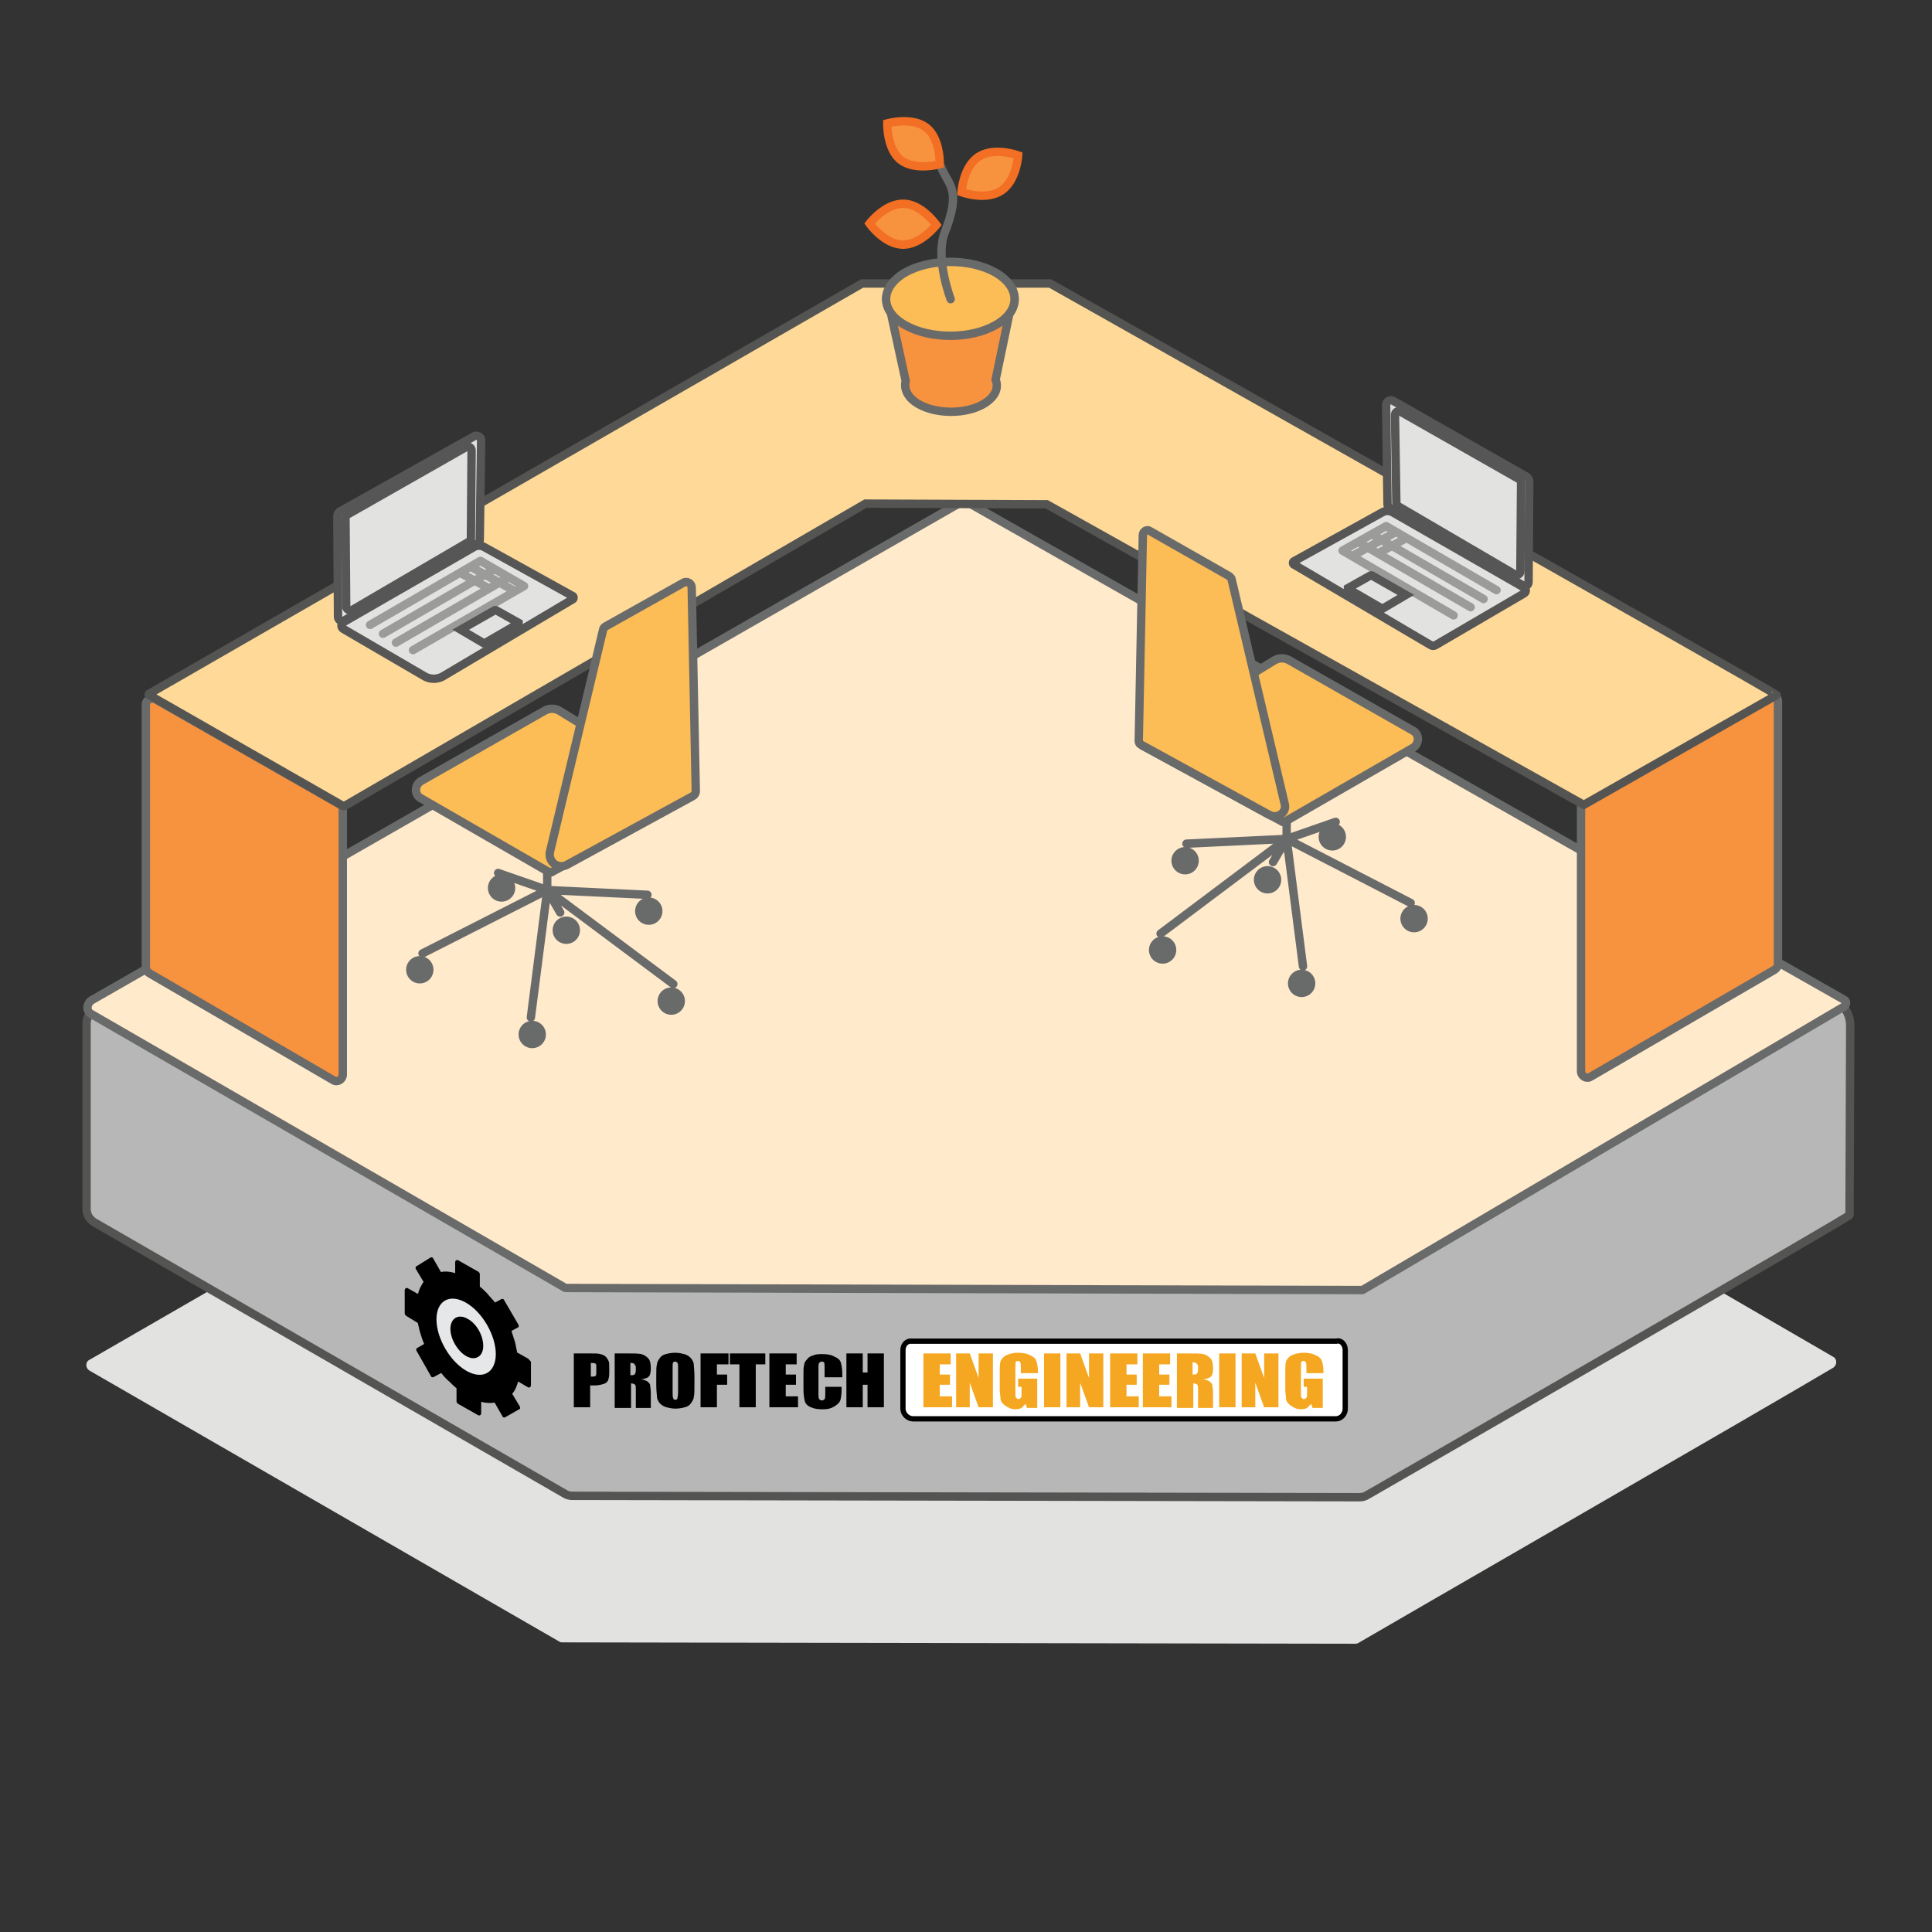 <svg xmlns="http://www.w3.org/2000/svg" viewBox="0 0 283.5 283.5" id="office"><rect x="0" y="0" width="283.5" height="283.5" fill="#333333" stroke="none"/><path fill="#E2E2E1" d="M13.1,201.1l69,39.8c0.1,0.1,0.3,0.1,0.5,0.1l116.2,0.2c0.2,0,0.3,0,0.5-0.1c3.9-2.3,60.3-34.8,69.7-40.4	c0.6-0.4,0.6-1.3,0-1.6l-85.3-49.5c-0.2-0.1-0.3-0.1-0.5-0.1L88.8,156c-0.1,0-0.3,0.1-0.4,0.1l-75.2,43.4	C12.5,199.8,12.5,200.7,13.1,201.1z"/><path fill="#B7B7B8" stroke="#545553" stroke-width="1.228" stroke-miterlimit="10" d="M13.9,179.4l69,39.8	c0.3,0.2,0.7,0.3,1.1,0.3l115.5,0.2c0.4,0,0.8-0.1,1.1-0.3c6.5-3.7,71.2-41.1,70.8-41.1l0.1-27.8c0-2-1.3-3.7-3.3-4.2l-80.8-20	c-0.3-0.1-0.5-0.1-0.8,0l-172,21.7c-1.1,0.1-1.9,1.1-1.9,2.2v27.2C12.7,178.3,13.2,179,13.9,179.4z"/><path fill="#FFEACC" stroke="#696A6A" stroke-width="1.228" stroke-miterlimit="10" d="M141.8,73.6l128.8,73.1c0.4,0.2,0.4,0.7,0,1	l-70.5,41.5c-0.1,0.1-0.2,0.1-0.3,0.1L83.1,189c-0.1,0-0.2,0-0.3-0.1l-69.4-40.1c-0.8-0.4-0.7-1.5,0-2l127.8-73.2	C141.4,73.5,141.6,73.5,141.8,73.6z"/><path fill="#F7923F" stroke="#696A6A" stroke-width="1.228" stroke-miterlimit="10" d="M49.8 118l-27-15.4c-.6-.3-1.4.1-1.4.8v38.6c0 .3.2.6.5.8l27 15.7c.6.4 1.4-.1 1.4-.8v-38.9C50.3 118.5 50.1 118.2 49.8 118zM232.5 117.5l27-15.4c.6-.3 1.4.1 1.4.8v38.6c0 .3-.2.6-.5.8l-27 15.7c-.6.4-1.4-.1-1.4-.8v-38.9C232 118 232.2 117.7 232.5 117.5z"/><path fill="#FFD998" stroke="#545553" stroke-width="1.228" stroke-miterlimit="10" d="M154.1,41.6h-27.6L21.9,101.8	c-0.1,0-0.1,0.2,0,0.2l28.5,16.3c0,0,0.1,0,0.1,0L127,73.9l26.6,0.1c0,0,78.8,44.1,78.8,44.1l28.3-16.1	C260.9,101.8,154.1,41.6,154.1,41.6z"/><path fill="none" stroke="#696A6A" stroke-width="4.014" stroke-linecap="round" stroke-miterlimit="10" d="M61.6 142.3L61.6 142.3M73.6 130.3L73.6 130.3"/><path fill="none" stroke="#696A6A" stroke-width="1.228" stroke-linecap="round" stroke-miterlimit="10" d="M80.3 114.7L80.3 130.6"/><path fill="#FCBC56" stroke="#696A6A" stroke-width="1.228" stroke-miterlimit="10" d="M61.8,114.6l18.1-10.3	c0.7-0.4,1.5-0.4,2.2,0l19.4,11.9c0.2,0.1,0.2,0.4,0,0.6l-20.6,11.2c-0.1,0-0.2,0-0.3,0l-18.9-10.9	C60.8,116.6,60.8,115.2,61.8,114.6z"/><path fill="#FCBC56" stroke="#696A6A" stroke-width="1.228" stroke-miterlimit="10" d="M88.9,91.9l11.4-6.4	c0.5-0.3,1.2,0.1,1.2,0.7l0.6,29.9c0,0.3-0.2,0.6-0.4,0.7l-18.5,10.1c-1.3,0.7-2.8-0.4-2.5-1.9l7.8-32.6	C88.5,92.2,88.7,92,88.9,91.9z"/><path fill="none" stroke="#696A6A" stroke-width="1.228" stroke-linecap="round" stroke-miterlimit="10" d="M80.3 130.6L77.9 149.3M80.3 130.6L62 139.9M80.3 130.6L98.8 144.4M80.3 130.6L95 131.3M80.3 130.6L73.1 128.1M80.3 130.6L82.2 133.9"/><path fill="none" stroke="#696A6A" stroke-width="4.014" stroke-linecap="round" stroke-miterlimit="10" d="M95.2 133.7L95.2 133.7M98.5 146.9L98.5 146.9M78.1 151.8L78.1 151.8M83.1 136.5L83.1 136.5M207.5 134.8L207.5 134.8M195.5 122.8L195.5 122.8"/><path fill="none" stroke="#696A6A" stroke-width="1.228" stroke-linecap="round" stroke-miterlimit="10" d="M188.8 107.2L188.8 123.1"/><path fill="#FCBC56" stroke="#696A6A" stroke-width="1.228" stroke-miterlimit="10" d="M207.3,107.2l-18.1-10.3	c-0.7-0.4-1.5-0.4-2.2,0l-19.4,11.9c-0.2,0.1-0.2,0.4,0,0.6l20.6,11.2c0.1,0,0.2,0,0.3,0l18.9-10.9	C208.3,109.1,208.3,107.7,207.3,107.2z"/><path fill="#FCBC56" stroke="#696A6A" stroke-width="1.228" stroke-miterlimit="10" d="M180.3,84.5l-11.6-6.6c-0.4-0.3-1,0.1-1,0.6	l-0.6,30.2c0,0.3,0.1,0.5,0.4,0.6l18.8,10.3c1.2,0.6,2.6-0.4,2.2-1.7l-7.8-33C180.6,84.7,180.4,84.6,180.3,84.5z"/><path fill="none" stroke="#696A6A" stroke-width="1.228" stroke-linecap="round" stroke-miterlimit="10" d="M188.8 123.1L191.2 141.8M188.8 123.1L207 132.5M188.8 123.1L170.3 137M188.8 123.1L174.1 123.8M188.8 123.1L196 120.6M188.8 123.1L186.8 126.5"/><path fill="none" stroke="#696A6A" stroke-width="4.014" stroke-linecap="round" stroke-miterlimit="10" d="M173.9 126.3L173.9 126.3M170.6 139.4L170.6 139.4M191 144.3L191 144.3M186 129.1L186 129.1"/><g stroke="#555655" stroke-width="1.228" stroke-miterlimit="10"><path fill="#E2E2E1" d="M62.4 99.3c.8.4 1.7.4 2.5 0l19.2-11.4c.1-.1.1-.3 0-.4l-13-7.2c-.5-.3-1.1-.3-1.6 0l-19.1 11c-.4.2-.4.8 0 1L62.4 99.3zM49.6 90.5l-.1-14.8c0-.2.1-.4.3-.6L69.6 64c.4-.2 1 .1 1 .6l-.2 14.6c0 .2-.1.4-.3.5L50.6 91C50.1 91.3 49.6 91 49.6 90.5z"/><path fill="#E2E2E1" d="M50.8 89l-.1-13c0-.2.1-.4.3-.5l17.4-9.9c.4-.2.8.1.8.5L69.1 79c0 .2-.1.4-.3.5l-17.1 10C51.3 89.7 50.8 89.4 50.8 89zM67.6 92.4l3.4 2c0 0 .1 0 .1 0l5-2.9c0 0 0-.1 0-.1l-3.2-1.8c-.1-.1-.3-.1-.4 0L67.6 92.4 67.6 92.4z"/><path opacity=".5" fill="none" stroke-linecap="round" d="M56.2 93L72.4 83.6M58.1 94.3L74.3 84.9M60.6 95.4L76.9 86M54.3 91.7L70.5 82.3M70.5 82.3L76.9 86M69.3 83.3L75.3 86.6M67.6 84.1L71.5 86.2"/></g><g stroke="#555655" stroke-width="1.228" stroke-miterlimit="10"><path fill="#E2E2E1" d="M210.6 94.7c-.2.1-.4.1-.6 0l-20.2-11.9c-.1-.1-.1-.3 0-.4l13-7.2c.5-.3 1.1-.3 1.6 0l19.2 11c.4.2.4.7 0 .9L210.6 94.7zM224.3 85.4l.1-14.8c0-.2-.1-.4-.3-.6l-19.7-11.2c-.4-.2-1 .1-1 .6l.2 14.6c0 .2.1.4.3.5l19.4 11.3C223.8 86.2 224.3 85.9 224.3 85.4z"/><path fill="#E2E2E1" d="M223.1 83.8l.1-13c0-.2-.1-.4-.3-.5l-17.4-9.9c-.4-.2-.8.1-.8.5l.2 12.9c0 .2.1.4.3.5l17.1 10C222.6 84.5 223.1 84.3 223.1 83.8zM206.3 87.3l-3.4 2c0 0-.1 0-.1 0l-5-2.9c0 0 0-.1 0-.1l3.2-1.8c.1-.1.3-.1.4 0L206.3 87.3 206.3 87.3z"/><path opacity=".5" fill="none" stroke-linecap="round" d="M217.7 87.9L201.5 78.5M215.8 89.1L199.6 79.7M213.3 90.3L197 80.8M219.6 86.6L203.4 77.2M203.4 77.2L197 80.8M204.6 78.2L198.6 81.5M206.3 79L202.4 81.1"/></g><g stroke="#696A6A" stroke-width="1.228" stroke-miterlimit="10"><path fill="#F7923F" d="M148.1,46.1c1.5-2,0.9-4.4-2-6 c-3.7-2.1-9.6-2.1-13.3,0c-2.7,1.5-3.4,3.8-2.1,5.7l2.2,10.1c-0.3,1.2,0.3,2.5,1.9,3.4c2.6,1.5,6.9,1.5,9.5,0 c1.7-1,2.3-2.3,1.8-3.6L148.1,46.1z"/><path fill="#FCBC56" d="M146.1,47.7c-3.7,2.1-9.6,2.1-13.3,0 c-3.7-2.1-3.7-5.5,0-7.7c3.7-2.1,9.6-2.1,13.3,0C149.8,42.2,149.8,45.6,146.1,47.7z"/></g><path fill="none" stroke="#696A6A" stroke-width="1.228" stroke-linecap="round" stroke-miterlimit="10" d="M139.5,43.9	c0,0-2.3-6-0.9-9.7c2.6-6.6,0.5-7-0.5-9.7"/><path fill="#F7923F" stroke="#F26F24" stroke-width="1.228" stroke-linecap="round" stroke-miterlimit="10" d="M149.4 22.8c0 0-.2 3.7-2.5 5.2-2.3 1.5-5.8.2-5.8.2s.2-3.7 2.5-5.2S149.4 22.8 149.4 22.8zM137.9 24.1c0 0-3.6 1-5.7-.6s-2-5.4-2-5.4 3.6-1 5.7.6C138 20.3 137.9 24.1 137.9 24.1zM137.4 33c0 0-2.3 3-5 2.9s-4.8-3.1-4.8-3.1 2.3-3 5-2.9C135.2 29.9 137.4 33 137.4 33z"/><path d="M84.2 198.6h2.4c.7 0 1.2 0 1.5.1.4.1.6.2.8.4.2.2.3.4.4.6.1.2.1.6.1 1.1v.7c0 .5-.1.9-.2 1.1-.1.2-.3.4-.7.5-.3.1-.8.2-1.3.2h-.6v3.2h-2.4V198.6zM86.7 200v2c.1 0 .1 0 .2 0 .2 0 .4 0 .5-.1.1-.1.1-.3.1-.6v-.7c0-.3 0-.4-.1-.5C87.2 200 87 200 86.7 200zM90.1 198.6h1.7c1.1 0 1.9 0 2.3.1.4.1.7.3 1 .6.3.3.4.8.4 1.5 0 .6-.1 1-.3 1.2-.2.2-.5.3-1.1.4.5.1.8.2 1 .4.2.2.3.3.3.5 0 .1.1.5.1 1.2v2.1h-2.2v-2.6c0-.4 0-.7-.1-.8-.1-.1-.3-.2-.6-.2v3.6h-2.4V198.6zM92.5 200v1.8c.3 0 .5 0 .6-.1.1-.1.2-.3.2-.6v-.4c0-.3-.1-.4-.2-.5C93 200 92.8 200 92.5 200zM101.9 203.3c0 .8 0 1.4-.1 1.7 0 .3-.2.6-.4.9-.2.3-.5.5-.9.6-.4.1-.8.2-1.4.2-.5 0-.9-.1-1.3-.2-.4-.1-.7-.3-1-.6-.2-.3-.4-.6-.4-.9 0-.3-.1-.9-.1-1.7v-1.4c0-.8 0-1.4.1-1.7 0-.3.2-.6.4-.9.2-.3.5-.5.9-.6.4-.1.8-.2 1.4-.2.5 0 .9.1 1.3.2.4.1.7.3 1 .6.2.3.4.6.4.9 0 .3.1.9.1 1.7V203.3zM99.5 200.7c0-.4 0-.6-.1-.7s-.1-.2-.3-.2c-.1 0-.2 0-.3.1-.1.1-.1.3-.1.7v3.7c0 .5 0 .7.1.9 0 .1.1.2.3.2.2 0 .3-.1.3-.2 0-.1.1-.4.1-.9V200.7zM102.8 198.6h4.1v1.6h-1.7v1.5h1.5v1.5h-1.5v3.3h-2.4V198.6zM112.3 198.6v1.6h-1.4v6.3h-2.4v-6.3h-1.4v-1.6H112.3zM112.9 198.6h4v1.6h-1.6v1.5h1.5v1.5h-1.5v1.7h1.8v1.6h-4.2V198.6zM123.4 202.1h-2.4v-1.4c0-.4 0-.7-.1-.8-.1-.1-.2-.1-.3-.1-.2 0-.3.1-.4.2-.1.1-.1.4-.1.8v3.7c0 .4 0 .6.1.8.1.1.2.2.4.2.2 0 .3-.1.4-.2.1-.1.1-.4.1-.8v-1h2.4v.3c0 .8-.1 1.4-.2 1.7-.1.3-.4.6-.9.9-.5.3-1 .4-1.7.4-.7 0-1.3-.1-1.7-.3-.5-.2-.8-.5-.9-.9-.1-.4-.2-1-.2-1.7v-2.3c0-.6 0-1 .1-1.3 0-.3.2-.6.4-.8.2-.3.5-.5.9-.6.4-.2.9-.2 1.4-.2.7 0 1.3.1 1.8.4.5.2.8.5.9.9.1.4.2.9.2 1.6V202.1zM129.7 198.6v7.9h-2.4v-3.3h-.7v3.3h-2.4v-7.9h2.4v2.8h.7v-2.8H129.7z"/><path fill="#FFF" stroke="#000" stroke-width=".774" stroke-miterlimit="10" d="M196,208.2H134c-0.8,0-1.5-0.7-1.5-1.5 v-8.6c0-0.8,0.6-1.4,1.3-1.3c0.2,0,0.3,0,0.5,0h61.3c0.2,0,0.3,0,0.5,0c0.7-0.2,1.3,0.5,1.3,1.3v8.6 C197.4,207.5,196.8,208.2,196,208.2z"/><path fill="#F5A722" d="M135.5 198.6h4v1.6h-1.6v1.5h1.5v1.5h-1.5v1.7h1.8v1.6h-4.2V198.6zM145.7 198.6v7.9h-2.1l-1.3-3.6v3.6h-2v-7.9h2l1.3 3.6v-3.6H145.7zM152.2 201.5h-2.4v-.7c0-.5 0-.7-.1-.9 0-.1-.2-.2-.3-.2-.1 0-.2 0-.3.1-.1.1-.1.3-.1.8v3.8c0 .4 0 .6.1.7.1.1.2.2.3.2.2 0 .3-.1.4-.2.1-.1.1-.4.1-.7v-.9h-.5v-1.2h2.8v4.3h-1.5l-.2-.6c-.2.2-.4.4-.6.6-.2.1-.5.2-.9.2-.4 0-.8-.1-1.1-.3-.4-.2-.6-.4-.8-.6-.2-.2-.3-.5-.3-.8 0-.3-.1-.7-.1-1.2v-2.4c0-.8 0-1.3.1-1.7.1-.3.4-.7.8-.9s1-.4 1.8-.4c.7 0 1.3.1 1.8.4.5.2.8.5.9.9.1.3.2.8.2 1.5V201.5zM155.6 198.6v7.9h-2.4v-7.9H155.6zM161.9 198.6v7.9h-2.1l-1.3-3.6v3.6h-2v-7.9h2l1.3 3.6v-3.6H161.9zM162.9 198.6h4v1.6h-1.6v1.5h1.5v1.5h-1.5v1.7h1.8v1.6h-4.2V198.6zM167.7 198.6h4v1.6h-1.6v1.5h1.5v1.5h-1.5v1.7h1.8v1.6h-4.2V198.6zM172.6 198.6h1.7c1.1 0 1.9 0 2.3.1.4.1.7.3 1 .6.3.3.4.8.4 1.5 0 .6-.1 1-.3 1.2-.2.2-.5.3-1.1.4.5.1.8.2 1 .4.2.2.3.3.3.5 0 .1.1.5.1 1.2v2.1h-2.2v-2.6c0-.4 0-.7-.1-.8-.1-.1-.3-.2-.6-.2v3.6h-2.4V198.6zM175 199.9v1.8c.3 0 .5 0 .6-.1.1-.1.2-.3.2-.6v-.4c0-.3-.1-.4-.2-.5C175.5 200 175.3 199.9 175 199.9zM181.3 198.6v7.9h-2.4v-7.9H181.3zM187.6 198.6v7.9h-2.1l-1.3-3.6v3.6h-2v-7.9h2l1.3 3.6v-3.6H187.6zM194.1 201.5h-2.4v-.7c0-.5 0-.7-.1-.9 0-.1-.2-.2-.3-.2-.1 0-.2 0-.3.1-.1.1-.1.3-.1.8v3.8c0 .4 0 .6.1.7.1.1.2.2.3.2.2 0 .3-.1.4-.2.1-.1.1-.4.1-.7v-.9h-.5v-1.2h2.8v4.3h-1.5l-.2-.6c-.2.2-.4.4-.6.6-.2.1-.5.2-.9.2-.4 0-.8-.1-1.1-.3-.4-.2-.6-.4-.8-.6-.2-.2-.3-.5-.3-.8 0-.3-.1-.7-.1-1.2v-2.4c0-.8 0-1.3.1-1.7.1-.3.4-.7.8-.9s1-.4 1.8-.4c.7 0 1.3.1 1.8.4.5.2.8.5.9.9.1.3.2.8.2 1.5V201.5z"/><g><path stroke="#000" stroke-width=".42" stroke-miterlimit="10" d="M77.3,199.5l-1.6-0.9c-0.1-0.5-0.2-1-0.3-1.5 c-0.2-0.6-0.4-1.3-0.6-1.9l1.1-0.6c0,0,0-0.1,0-0.1l-2.1-3.6c0-0.1-0.1-0.1-0.1-0.1l-1.1,0.6c-0.4-0.5-0.9-1-1.3-1.5 c-0.4-0.4-0.7-0.7-1.1-1V187c0-0.1,0-0.1-0.1-0.2l-3-1.7c0,0-0.1,0-0.1,0.1v1.9c-0.9-0.3-1.7-0.4-2.4-0.2l-1.2-2.1 c0-0.1-0.1-0.1-0.1-0.1l-2.1,1.3c0,0,0,0.1,0,0.1l1.2,2c-0.4,0.6-0.8,1.3-0.9,2.1l-1.8-1c0,0-0.1,0-0.1,0.1v3.4 c0,0.1,0,0.1,0.1,0.2l1.8,1.1c0.1,0.4,0.2,0.9,0.3,1.3c0.2,0.7,0.4,1.3,0.7,2l-1.2,0.7c0,0,0,0.1,0,0.1l2.1,3.7 c0,0.1,0.1,0.1,0.1,0.1l1.3-0.7c0.4,0.5,0.8,1,1.3,1.4c0.4,0.4,0.7,0.7,1.1,1v2c0,0.1,0,0.1,0.1,0.2l3,1.7c0,0,0.1,0,0.1-0.1v-2 c0.8,0.3,1.6,0.3,2.3,0.2l1.2,2.1c0,0.1,0.1,0.1,0.1,0.1l2.1-1.2c0,0,0-0.1,0-0.1l-1.2-2c0.5-0.5,0.8-1.3,1-2.1l1.7,1 c0,0,0.1,0,0.1-0.1v-3.4C77.4,199.6,77.4,199.5,77.3,199.5z"/><path fill="#E6E7E8" stroke="#000" stroke-width=".292" stroke-miterlimit="10" d="M72.9,198.7c0,2.8-2,4-4.5,2.6 s-4.5-4.9-4.5-7.7c0-2.8,2-4,4.5-2.6S72.9,195.9,72.9,198.7z"/><path stroke="#000" stroke-width=".42" stroke-miterlimit="10" d="M70.7,197.5c0,1.4-1,2-2.2,1.3c-1.2-0.7-2.2-2.4-2.2-3.8 c0-1.4,1-2,2.2-1.3C69.7,194.3,70.7,196,70.7,197.5z"/></g></svg>